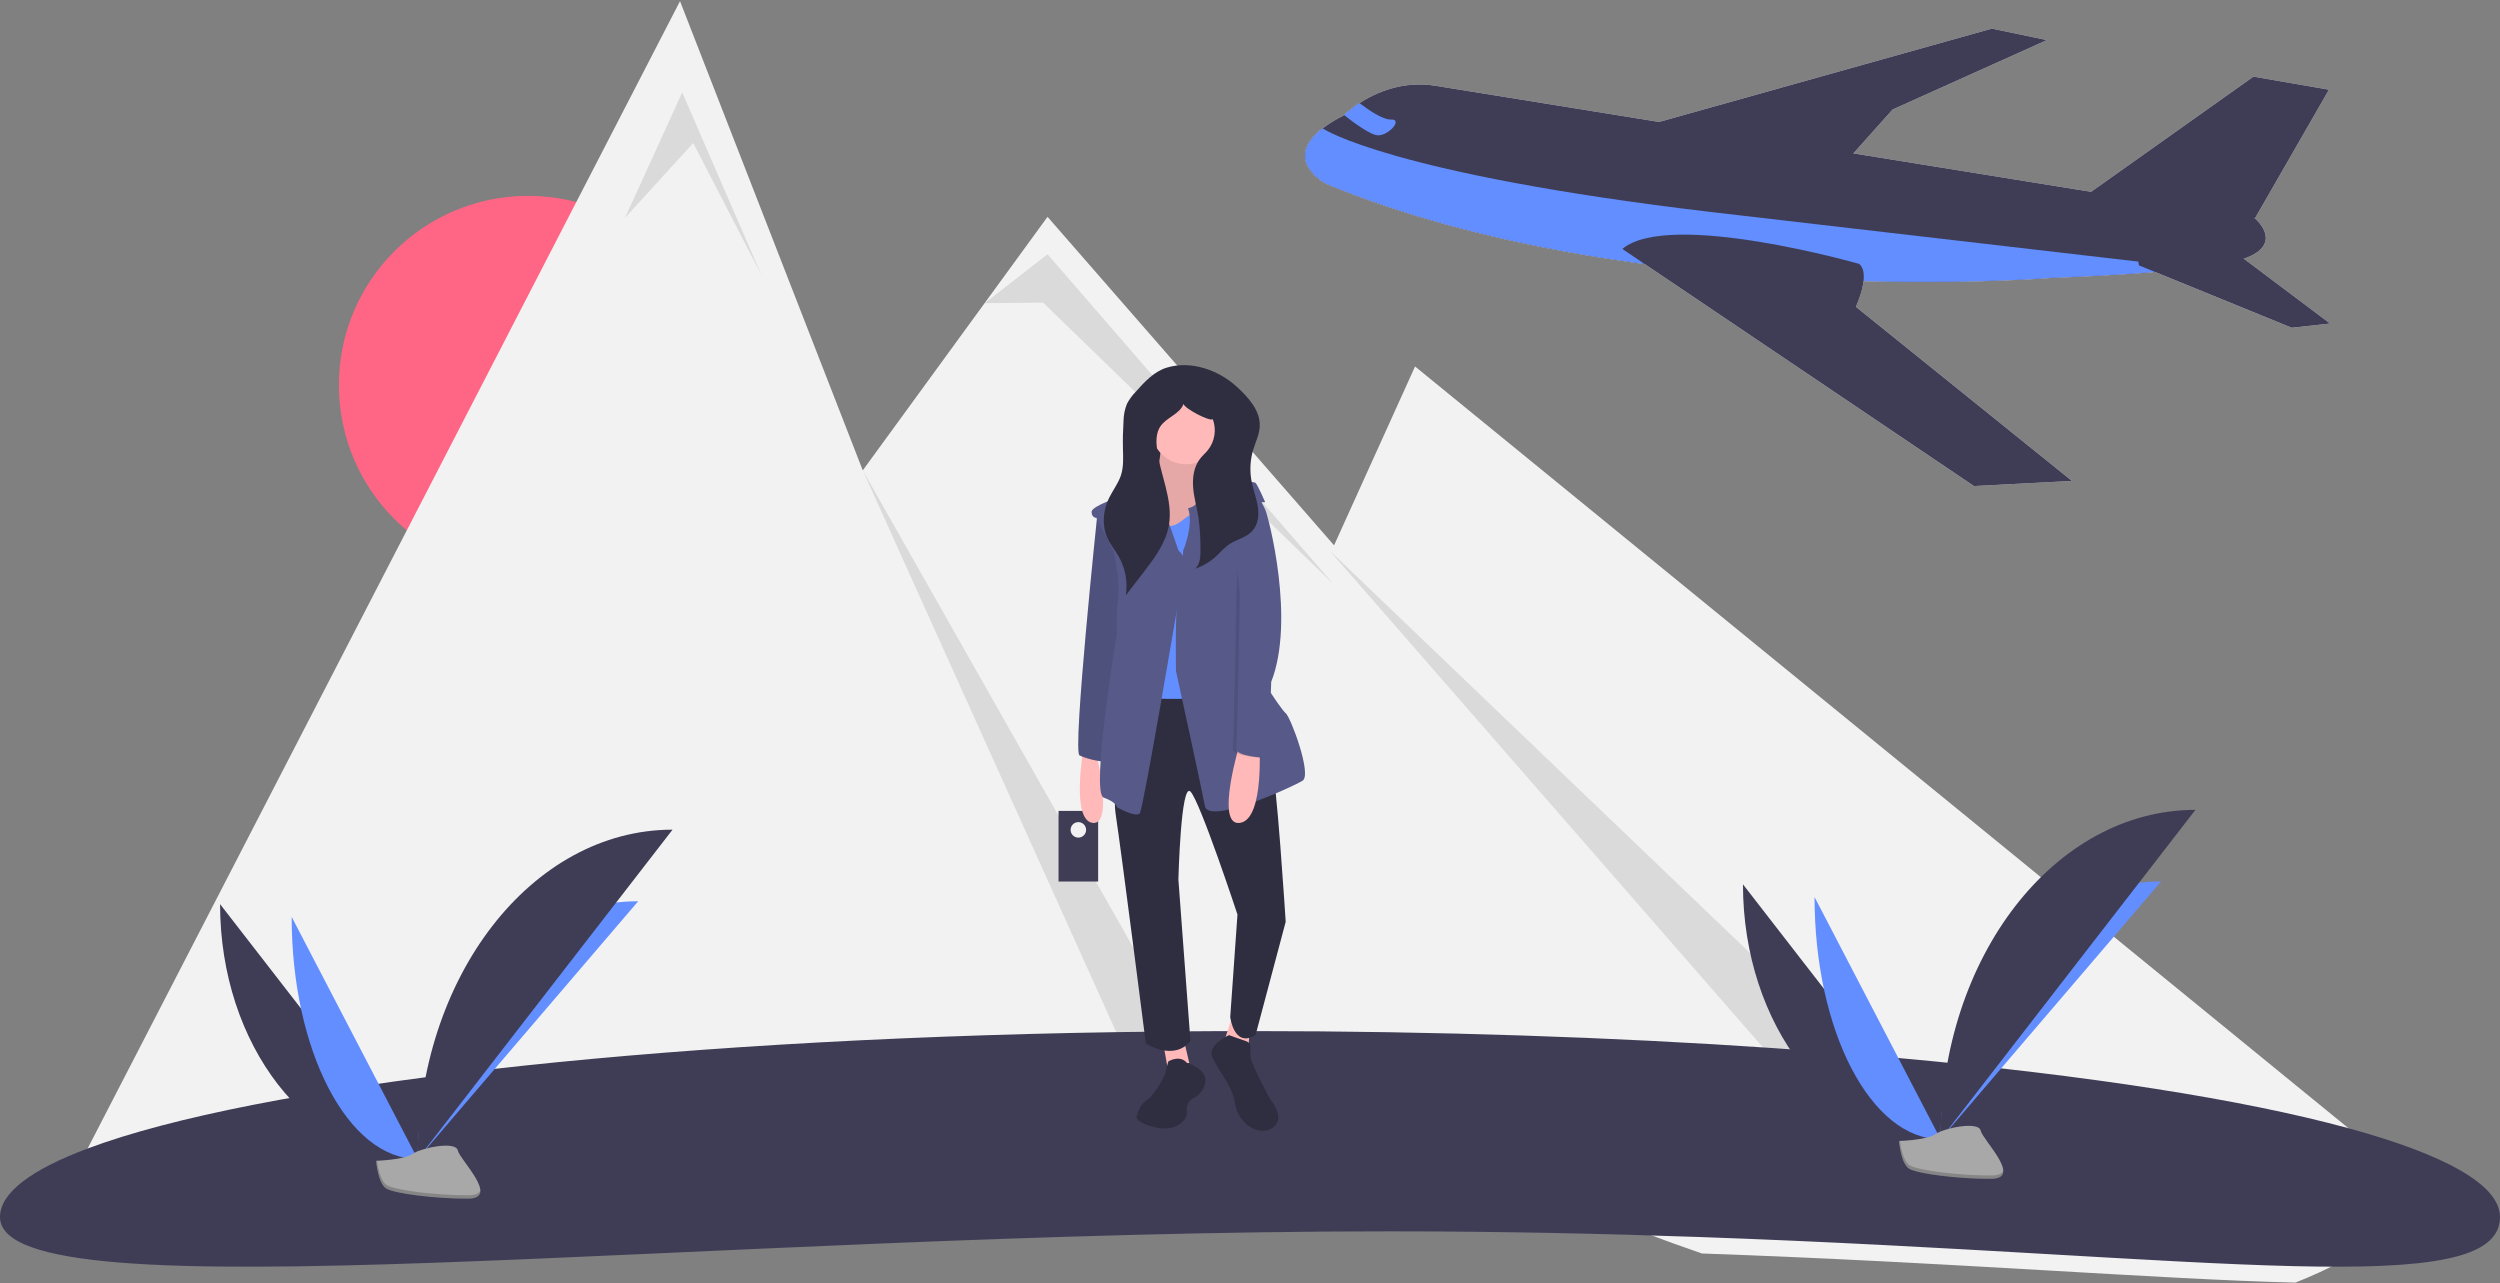 <svg width="1136" height="583" viewBox="0 0 1136 583" fill="none" xmlns="http://www.w3.org/2000/svg">
<rect x="0" y="0" width="1136" height="583" fill="#808080" stroke="none"/>
<g id="scene">
<path id="slonce" d="M240 261C287.496 261 326 222.496 326 175C326 127.504 287.496 89 240 89C192.504 89 154 127.504 154 175C154 222.496 192.504 261 240 261Z" fill="#FF6584"/>
<g id="gory">
<path id="Vector" d="M1101.4 547.269C1096.34 551.82 1091.02 556.071 1085.47 559.999C1072.29 569.27 1058.04 576.928 1043.04 582.809C980.69 581.309 889.03 573.659 773.33 569.579C764.7 566.63 755.873 563.436 746.85 559.999C734.91 555.449 722.627 550.449 710 544.999C657.56 522.339 603.72 507.609 550.39 498.809C538.93 496.919 527.5 495.299 516.1 493.949C275.28 465.149 53.2 549.769 27.48 560H25L40.82 529.36L310 8L372.95 169.62L393.04 221.21L448.41 145.23L477 106L607.2 255.27L644 174L898.78 381.92L912.99 393.51L927.37 405.25L931.95 408.99L1068.16 520.149L1101.4 547.269Z" fill="#F2F2F2"/>
<path id="Vector_2" opacity="0.1" d="M449 143.229L477.589 121L607.589 271L475.589 143L449 143.229Z" fill="black"/>
<path id="Vector_3" opacity="0.1" d="M550.35 496.6C538.89 494.71 527.46 493.09 516.06 491.74L393 219L550.35 496.6Z" fill="black"/>
<path id="Vector_4" d="M1100.4 539.792C1095.34 544.343 1090.02 548.594 1084.47 552.522C1071.29 561.793 1057.04 569.451 1042.04 575.332C979.69 573.832 888.03 566.182 772.33 562.102C763.7 559.153 754.873 555.959 745.85 552.522C733.91 547.972 721.627 542.972 709 537.522C656.56 514.862 602.72 500.132 549.39 491.332C537.93 489.442 526.5 487.822 515.1 486.472C274.28 457.672 52.2 542.292 26.48 552.523H24L39.82 521.883L309 0.523L371.95 162.143L392.04 213.733L447.41 137.753L476 98.522L606.2 247.793L643 166.523L897.78 374.443L911.99 386.033L926.37 397.773L930.95 401.513L1067.16 512.672L1100.4 539.792Z" fill="#F2F2F2"/>
<path id="Vector_5" opacity="0.1" d="M549.39 491.333C537.93 489.443 526.5 487.823 515.1 486.473L392.04 213.732L549.39 491.333Z" fill="black"/>
<path id="Vector_6" opacity="0.1" d="M447.411 137.752L476 115.523L606 265.523L474 137.523L447.411 137.752Z" fill="black"/>
<path id="Vector_7" opacity="0.1" d="M604 250L863.803 498.734L828.267 507.115L604 250Z" fill="black"/>
<path id="Vector_8" opacity="0.1" d="M284 99L310 42L346 125L315 65L284 99Z" fill="black"/>
<path id="Vector_9" d="M1136 553.023C1136 572.393 1103.04 576.803 1042.04 575.333C979.69 573.833 888.03 566.182 772.33 562.102C728.57 560.562 681.36 559.523 631 559.523C317.3 559.523 0 599.693 0 553.023C0 542.023 14.12 531.523 39.82 521.883C116.02 493.303 294 472.372 507.22 469.002C516.92 468.842 526.69 468.726 536.53 468.653C546.95 468.563 557.44 468.519 568 468.523C652.77 468.523 733.21 471.282 805.46 476.232C805.69 476.252 805.91 476.272 806.14 476.283C811.94 476.683 817.683 477.096 823.37 477.523C829.58 477.993 835.723 478.476 841.8 478.973C843.05 479.073 844.3 479.172 845.54 479.283C846.44 479.352 847.34 479.433 848.23 479.513C849.87 479.643 851.51 479.783 853.13 479.933C853.187 479.931 853.244 479.934 853.3 479.943C856.28 480.203 859.24 480.463 862.18 480.723C862.49 480.753 862.8 480.783 863.11 480.802C948.56 488.552 1019.18 499.562 1067.16 512.672C1111.06 524.663 1136 538.403 1136 553.023Z" fill="#3F3D56"/>
</g>
<g id="rosliny">
<path id="Vector_10" d="M100 410.834C100 474.85 140.16 526.651 189.791 526.651L100 410.834Z" fill="#3F3D56"/>
<path id="Vector_11" d="M189.791 526.651C189.791 461.916 234.607 409.533 289.992 409.533L189.791 526.651Z" fill="#638EFF"/>
<path id="Vector_12" d="M132.533 416.637C132.533 477.446 158.142 526.651 189.791 526.651L132.533 416.637Z" fill="#638EFF"/>
<path id="Vector_13" d="M189.791 526.651C189.791 443.934 241.592 377 305.608 377L189.791 526.651Z" fill="#3F3D56"/>
<path id="Vector_14" d="M170.901 527.468C170.901 527.468 183.635 527.076 187.473 524.343C191.31 521.61 207.06 518.347 208.012 522.73C208.965 527.113 227.149 544.527 212.773 544.643C198.396 544.759 179.368 542.404 175.538 540.071C171.708 537.738 170.901 527.468 170.901 527.468Z" fill="#A8A8A8"/>
<path id="Vector_15" opacity="0.2" d="M213.029 543.118C198.653 543.234 179.625 540.878 175.795 538.545C172.878 536.768 171.715 530.393 171.326 527.451C171.057 527.463 170.901 527.468 170.901 527.468C170.901 527.468 171.708 537.738 175.538 540.071C179.368 542.404 198.396 544.759 212.773 544.643C216.923 544.61 218.356 543.133 218.277 540.947C217.701 542.268 216.118 543.093 213.029 543.118Z" fill="black"/>
<path id="Vector_16" d="M792 401.834C792 465.85 832.16 517.651 881.791 517.651L792 401.834Z" fill="#3F3D56"/>
<path id="Vector_17" d="M881.791 517.651C881.791 452.916 926.607 400.533 981.992 400.533L881.791 517.651Z" fill="#638EFF"/>
<path id="Vector_18" d="M824.533 407.637C824.533 468.446 850.142 517.651 881.791 517.651L824.533 407.637Z" fill="#638EFF"/>
<path id="Vector_19" d="M881.791 517.651C881.791 434.934 933.592 368 997.608 368L881.791 517.651Z" fill="#3F3D56"/>
<path id="Vector_20" d="M862.901 518.468C862.901 518.468 875.635 518.076 879.473 515.343C883.31 512.61 899.06 509.347 900.012 513.73C900.964 518.113 919.149 535.527 904.773 535.643C890.396 535.759 871.368 533.404 867.538 531.071C863.708 528.738 862.901 518.468 862.901 518.468Z" fill="#A8A8A8"/>
<path id="Vector_21" opacity="0.2" d="M905.029 534.118C890.653 534.234 871.625 531.878 867.795 529.545C864.878 527.768 863.715 521.393 863.326 518.451C863.057 518.463 862.901 518.468 862.901 518.468C862.901 518.468 863.708 528.738 867.538 531.071C871.368 533.404 890.396 535.759 904.773 535.643C908.923 535.61 910.356 534.133 910.277 531.947C909.701 533.268 908.118 534.093 905.029 534.118Z" fill="black"/>
</g>
<g id="kobieta">
<path id="Vector_22" d="M499 368.479H481V400.566H499V368.479Z" fill="#3F3D56"/>
<path id="Vector_23" d="M490 380.609C491.945 380.609 493.522 379.033 493.522 377.088C493.522 375.143 491.945 373.566 490 373.566C488.055 373.566 486.478 375.143 486.478 377.088C486.478 379.033 488.055 380.609 490 380.609Z" fill="#F2F2F2"/>
<path id="Vector_24" d="M492.182 341.059C492.182 341.059 486.704 372.834 496.565 373.93C506.426 375.025 497.661 339.963 497.661 339.963L492.182 341.059Z" fill="#FFB9B9"/>
<path id="Vector_25" d="M498.756 232.586C498.756 232.586 487.252 341.607 490.539 343.25C493.826 344.894 502.591 347.085 504.235 345.442C505.878 343.798 512.453 276.413 512.453 276.413L507.522 241.351L498.756 232.586Z" fill="#575A89"/>
<path id="Vector_26" opacity="0.1" d="M498.756 232.586C498.756 232.586 487.252 341.607 490.539 343.25C493.826 344.894 502.591 347.085 504.235 345.442C505.878 343.798 512.453 276.413 512.453 276.413L507.522 241.351L498.756 232.586Z" fill="black"/>
<path id="Vector_27" d="M554.363 183.554H519.848V220.807H554.363V183.554Z" fill="#2F2E41"/>
<path id="Vector_28" d="M527.792 200.263C527.792 200.263 526.697 224.368 519.027 226.012C511.357 227.655 526.149 255.595 526.149 255.595L549.158 253.404L554.637 220.533C554.637 220.533 542.036 218.342 546.419 201.359L527.792 200.263Z" fill="#FFB9B9"/>
<path id="Vector_29" opacity="0.1" d="M527.792 200.263C527.792 200.263 526.697 224.368 519.027 226.012C511.357 227.655 526.149 255.595 526.149 255.595L549.158 253.404L554.637 220.533C554.637 220.533 542.036 218.342 546.419 201.359L527.792 200.263Z" fill="black"/>
<path id="Vector_30" d="M528.888 475.829L530.531 485.142L540.393 482.951L538.201 473.637L528.888 475.829Z" fill="#FFB9B9"/>
<path id="Vector_31" d="M560.115 461.585L556.828 471.446L567.237 476.924L567.785 468.707L560.115 461.585Z" fill="#FFB9B9"/>
<path id="Vector_32" d="M517.383 313.667C517.383 313.667 504.235 352.016 506.974 370.095C509.713 388.174 520.67 474.185 520.67 474.185C520.67 474.185 533.271 482.403 540.941 473.089L535.462 399.678C535.462 399.678 536.558 355.303 540.94 359.686C545.323 364.068 562.306 415.566 562.306 415.566L559.019 462.133C559.019 462.133 560.663 476.377 570.524 470.35L584.22 418.853C584.22 418.853 579.837 349.824 577.646 347.085C575.455 344.346 561.211 312.571 561.211 312.571L517.383 313.667Z" fill="#2F2E41"/>
<path id="Vector_33" d="M539.023 210.946C547.797 210.946 554.91 203.833 554.91 195.058C554.91 186.284 547.797 179.171 539.023 179.171C530.249 179.171 523.135 186.284 523.135 195.058C523.135 203.833 530.249 210.946 539.023 210.946Z" fill="#FFB9B9"/>
<path id="Vector_34" d="M522.862 234.229C522.862 234.229 528.888 242.995 536.558 236.969C544.227 230.942 548.61 230.394 548.61 230.394L557.924 235.873L555.732 257.239L559.019 316.406C559.019 316.406 519.027 319.693 516.835 315.31C514.644 310.928 519.575 292.301 519.575 292.301L512.453 252.308V234.229H522.862Z" fill="#638EFF"/>
<path id="Vector_35" d="M535.462 250.117C535.462 250.117 525.601 219.985 522.314 219.438C519.027 218.89 509.713 225.464 509.713 225.464C509.713 225.464 496.017 229.847 496.017 232.586C496.017 235.325 498.209 235.325 498.209 235.325L505.878 250.117C505.878 250.117 509.166 263.265 508.07 272.031C507.409 277.299 507.226 282.617 507.522 287.918C507.522 287.918 495.469 360.234 501.496 362.425C507.522 364.616 507.522 366.808 507.522 366.808C507.522 366.808 516.287 371.738 517.931 369.547C519.574 367.356 535.462 273.126 535.462 273.126C535.462 273.126 543.68 257.239 535.462 250.117Z" fill="#575A89"/>
<path id="Vector_36" d="M537.653 250.117C537.653 250.117 542.584 238.612 539.845 230.942C539.845 230.942 542.584 230.394 543.68 228.751C544.775 227.107 543.68 218.89 546.419 218.342C549.158 217.794 569.428 218.342 570.524 219.438C571.62 220.533 574.907 228.203 574.907 228.203H573.263L561.211 247.926C561.211 247.926 567.237 285.179 566.141 291.205C565.046 297.231 582.029 322.432 584.22 324.076C586.411 325.719 596.273 352.016 591.89 354.755C587.507 357.494 549.158 375.025 547.515 366.26C545.871 357.494 534.366 304.901 534.366 304.901C534.366 304.901 533.818 275.866 535.462 268.744C537.106 261.622 537.653 250.117 537.653 250.117Z" fill="#575A89"/>
<path id="Vector_37" d="M563.402 337.772C563.402 337.772 551.897 375.573 563.402 373.93C574.907 372.286 572.167 336.676 572.167 336.676L563.402 337.772Z" fill="#FFB9B9"/>
<path id="Vector_38" d="M539.321 482.97C539.321 482.97 548.404 485.565 547.755 491.404C547.553 493.101 546.906 494.714 545.881 496.081C544.856 497.447 543.488 498.52 541.916 499.189C540.965 499.807 540.214 500.688 539.754 501.724C539.293 502.761 539.143 503.908 539.321 505.028C539.97 508.921 534.131 514.76 524.399 512.165C514.668 509.57 516.614 506.975 516.614 506.975C517.144 504.096 518.772 501.537 521.156 499.838C525.048 497.243 529.59 488.16 529.59 487.511C529.59 486.863 530.887 482.321 530.887 482.321C530.887 482.321 536.077 479.077 539.321 482.97Z" fill="#2F2E41"/>
<path id="Vector_39" d="M558.471 470.35C558.471 470.35 548.61 474.733 550.802 480.211C552.993 485.69 560.115 493.36 561.211 501.577C562.306 509.795 571.62 516.917 578.194 512.534C584.768 508.151 577.098 499.386 577.098 499.386C577.098 499.386 568.88 484.046 568.333 480.759C567.785 477.472 569.428 474.185 566.141 473.089C562.854 471.994 558.471 470.35 558.471 470.35Z" fill="#2F2E41"/>
<path id="Vector_40" opacity="0.1" d="M572.989 233.955C572.989 233.955 571.62 227.655 573.263 231.49C574.907 235.325 586.959 281.892 576.002 309.832C576.002 309.832 574.907 344.346 573.811 344.346C572.715 344.346 559.567 343.798 560.115 339.963C560.663 336.128 561.758 274.222 561.758 270.387C561.758 266.552 563.676 241.625 563.676 241.625L572.989 233.955Z" fill="black"/>
<path id="Vector_41" d="M570.524 224.368C572.28 226.547 573.753 228.941 574.907 231.49C576.55 235.325 588.603 281.892 577.646 309.832C577.646 309.832 576.55 344.346 575.455 344.346C574.359 344.346 561.211 343.798 561.758 339.963C562.306 336.128 563.402 274.222 563.402 270.387C563.402 266.552 560.115 240.804 560.115 240.804L570.524 224.368Z" fill="#575A89"/>
<path id="Vector_42" d="M530.067 167.088C524.319 168.885 520.027 173.581 516.026 178.083C514.471 179.675 513.151 181.482 512.108 183.448C511.092 185.954 510.555 188.629 510.525 191.334C510.259 195.525 510.173 199.723 510.27 203.927C510.362 207.954 510.609 212.083 509.371 215.916C508.174 219.622 505.682 222.755 503.971 226.254C501.241 231.835 500.611 238.607 503.131 244.286C504.518 247.412 506.763 250.072 508.44 253.052C511.406 258.36 512.505 264.509 511.56 270.515L519.449 260.295C524.502 253.75 529.714 246.853 531.136 238.707C533.198 226.892 526.895 215.319 525.652 203.39C525.305 200.064 525.421 196.472 527.304 193.708C530.083 189.627 536.128 188.186 537.799 183.541C538.041 185.486 549.694 191.682 551.097 190.476C551.961 192.806 552.211 195.317 551.826 197.771C551.441 200.225 550.432 202.539 548.896 204.491C547.768 205.892 546.381 207.07 545.281 208.492C542.432 212.176 541.784 217.144 542.186 221.783C542.588 226.423 543.924 230.929 544.63 235.533C545.227 240.116 545.512 244.735 545.483 249.357C545.536 252.556 545.448 256.127 543.204 258.408C546.884 257.119 550.246 255.058 553.065 252.365C554.595 250.699 556.239 249.142 557.984 247.703C561.513 245.157 566.294 244.402 569.173 241.139C571.743 238.225 572.153 233.951 571.549 230.114C570.945 226.276 569.473 222.624 568.732 218.81C567.796 213.959 568.058 208.953 569.495 204.226C570.543 200.793 572.215 197.483 572.42 193.9C572.837 186.59 567.201 180.476 561.782 175.552C553.664 168.177 541.092 163.641 530.067 167.088Z" fill="#2F2E41"/>
</g>
<g id="samolot">
<path id="Vector_43" d="M1020.19 117.367C1015.33 119.16 1006.81 120.627 996.935 121.811C970.096 125.031 933.315 126.175 933.315 126.175C933.315 126.175 744.29 141.854 602.609 83.544C602.609 83.544 582.001 72.738 601.144 58.2C604.085 56.025 607.213 54.115 610.492 52.493C610.492 52.493 610.571 52.412 610.728 52.262C612.902 50.251 615.253 48.44 617.751 46.849C625.09 42.105 637.485 36.476 652.567 39.025L1024.66 99.212C1024.66 99.212 1038.25 110.695 1020.19 117.367Z" fill="#F2F2F2"/>
<path id="Vector_44" d="M946.044 90.092L1023.94 34.821L1058.28 40.759L1024.66 99.211C1024.66 99.211 946.939 99.829 946.044 90.092Z" fill="#F2F2F2"/>
<path id="Vector_45" d="M749.923 56.517L905.088 13L930.101 18.226L860.01 49.756L838.1 74.264L749.923 56.517Z" fill="#F2F2F2"/>
<path id="Vector_46" d="M996.935 121.811C970.096 125.031 933.315 126.175 933.315 126.175C933.315 126.175 744.29 141.854 602.609 83.544C602.609 83.544 582.001 72.738 601.144 58.2L601.209 58.466C601.209 58.466 631.778 79.128 777.845 96.38L996.935 121.811Z" fill="#F2F2F2"/>
<path id="Vector_47" d="M971.992 120.616L1041.37 148.94L1058.79 147.005L1017.3 115.82C1017.3 115.82 967.109 105.117 971.992 120.616Z" fill="#F2F2F2"/>
<path id="Vector_48" d="M626.338 61.492C623.025 61.55 615.442 55.996 610.728 52.262C612.902 50.251 615.253 48.44 617.751 46.849C621.551 49.765 628.316 54.488 632.076 54.32C637.504 54.077 631.32 61.406 626.338 61.492Z" fill="#F2F2F2"/>
<path id="Vector_49" d="M941.496 218.532L896.957 220.86L771.737 136.42L748.49 120.744L737.192 113.125C758.379 95.219 844.808 119.908 844.808 119.908C846.463 121.305 846.989 123.625 846.913 126.187C846.771 130.989 844.516 136.641 843.646 138.653C843.437 139.138 843.309 139.41 843.309 139.41L941.496 218.532Z" fill="#F2F2F2"/>
<path id="Vector_50" d="M1020.19 117.367C1015.33 119.16 1006.81 120.627 996.935 121.811C970.096 125.031 933.315 126.175 933.315 126.175C933.315 126.175 744.29 141.854 602.609 83.544C602.609 83.544 582.001 72.738 601.144 58.2C604.085 56.025 607.213 54.115 610.492 52.493C610.492 52.493 610.571 52.412 610.728 52.262C612.902 50.251 615.253 48.44 617.751 46.849C625.09 42.105 637.485 36.476 652.567 39.025L1024.66 99.212C1024.66 99.212 1038.25 110.695 1020.19 117.367Z" fill="#3F3D56"/>
<path id="Vector_51" d="M946.044 90.092L1023.94 34.821L1058.28 40.759L1024.66 99.211C1024.66 99.211 946.939 99.829 946.044 90.092Z" fill="#3F3D56"/>
<path id="Vector_52" d="M749.923 56.517L905.088 13L930.101 18.226L860.01 49.756L838.1 74.264L749.923 56.517Z" fill="#3F3D56"/>
<path id="Vector_53" d="M996.935 121.811C970.096 125.031 933.315 126.175 933.315 126.175C933.315 126.175 744.29 141.854 602.609 83.544C602.609 83.544 582.001 72.738 601.144 58.2L601.209 58.466C601.209 58.466 631.778 79.128 777.845 96.38L996.935 121.811Z" fill="#638EFF"/>
<path id="Vector_54" d="M971.992 120.616L1041.37 148.94L1058.79 147.005L1017.3 115.82C1017.3 115.82 967.109 105.117 971.992 120.616Z" fill="#3F3D56"/>
<path id="Vector_55" d="M626.338 61.492C623.025 61.55 615.442 55.996 610.728 52.262C612.902 50.251 615.253 48.44 617.751 46.849C621.551 49.765 628.316 54.488 632.076 54.32C637.504 54.077 631.32 61.406 626.338 61.492Z" fill="#638EFF"/>
<path id="Vector_56" d="M941.496 218.532L896.957 220.86L771.737 136.42L748.49 120.744L737.192 113.125C758.379 95.219 844.808 119.908 844.808 119.908C846.463 121.305 846.989 123.625 846.913 126.187C846.771 130.989 844.516 136.641 843.646 138.653C843.437 139.138 843.309 139.41 843.309 139.41L941.496 218.532Z" fill="#3F3D56"/>
</g>
</g>
</svg>
